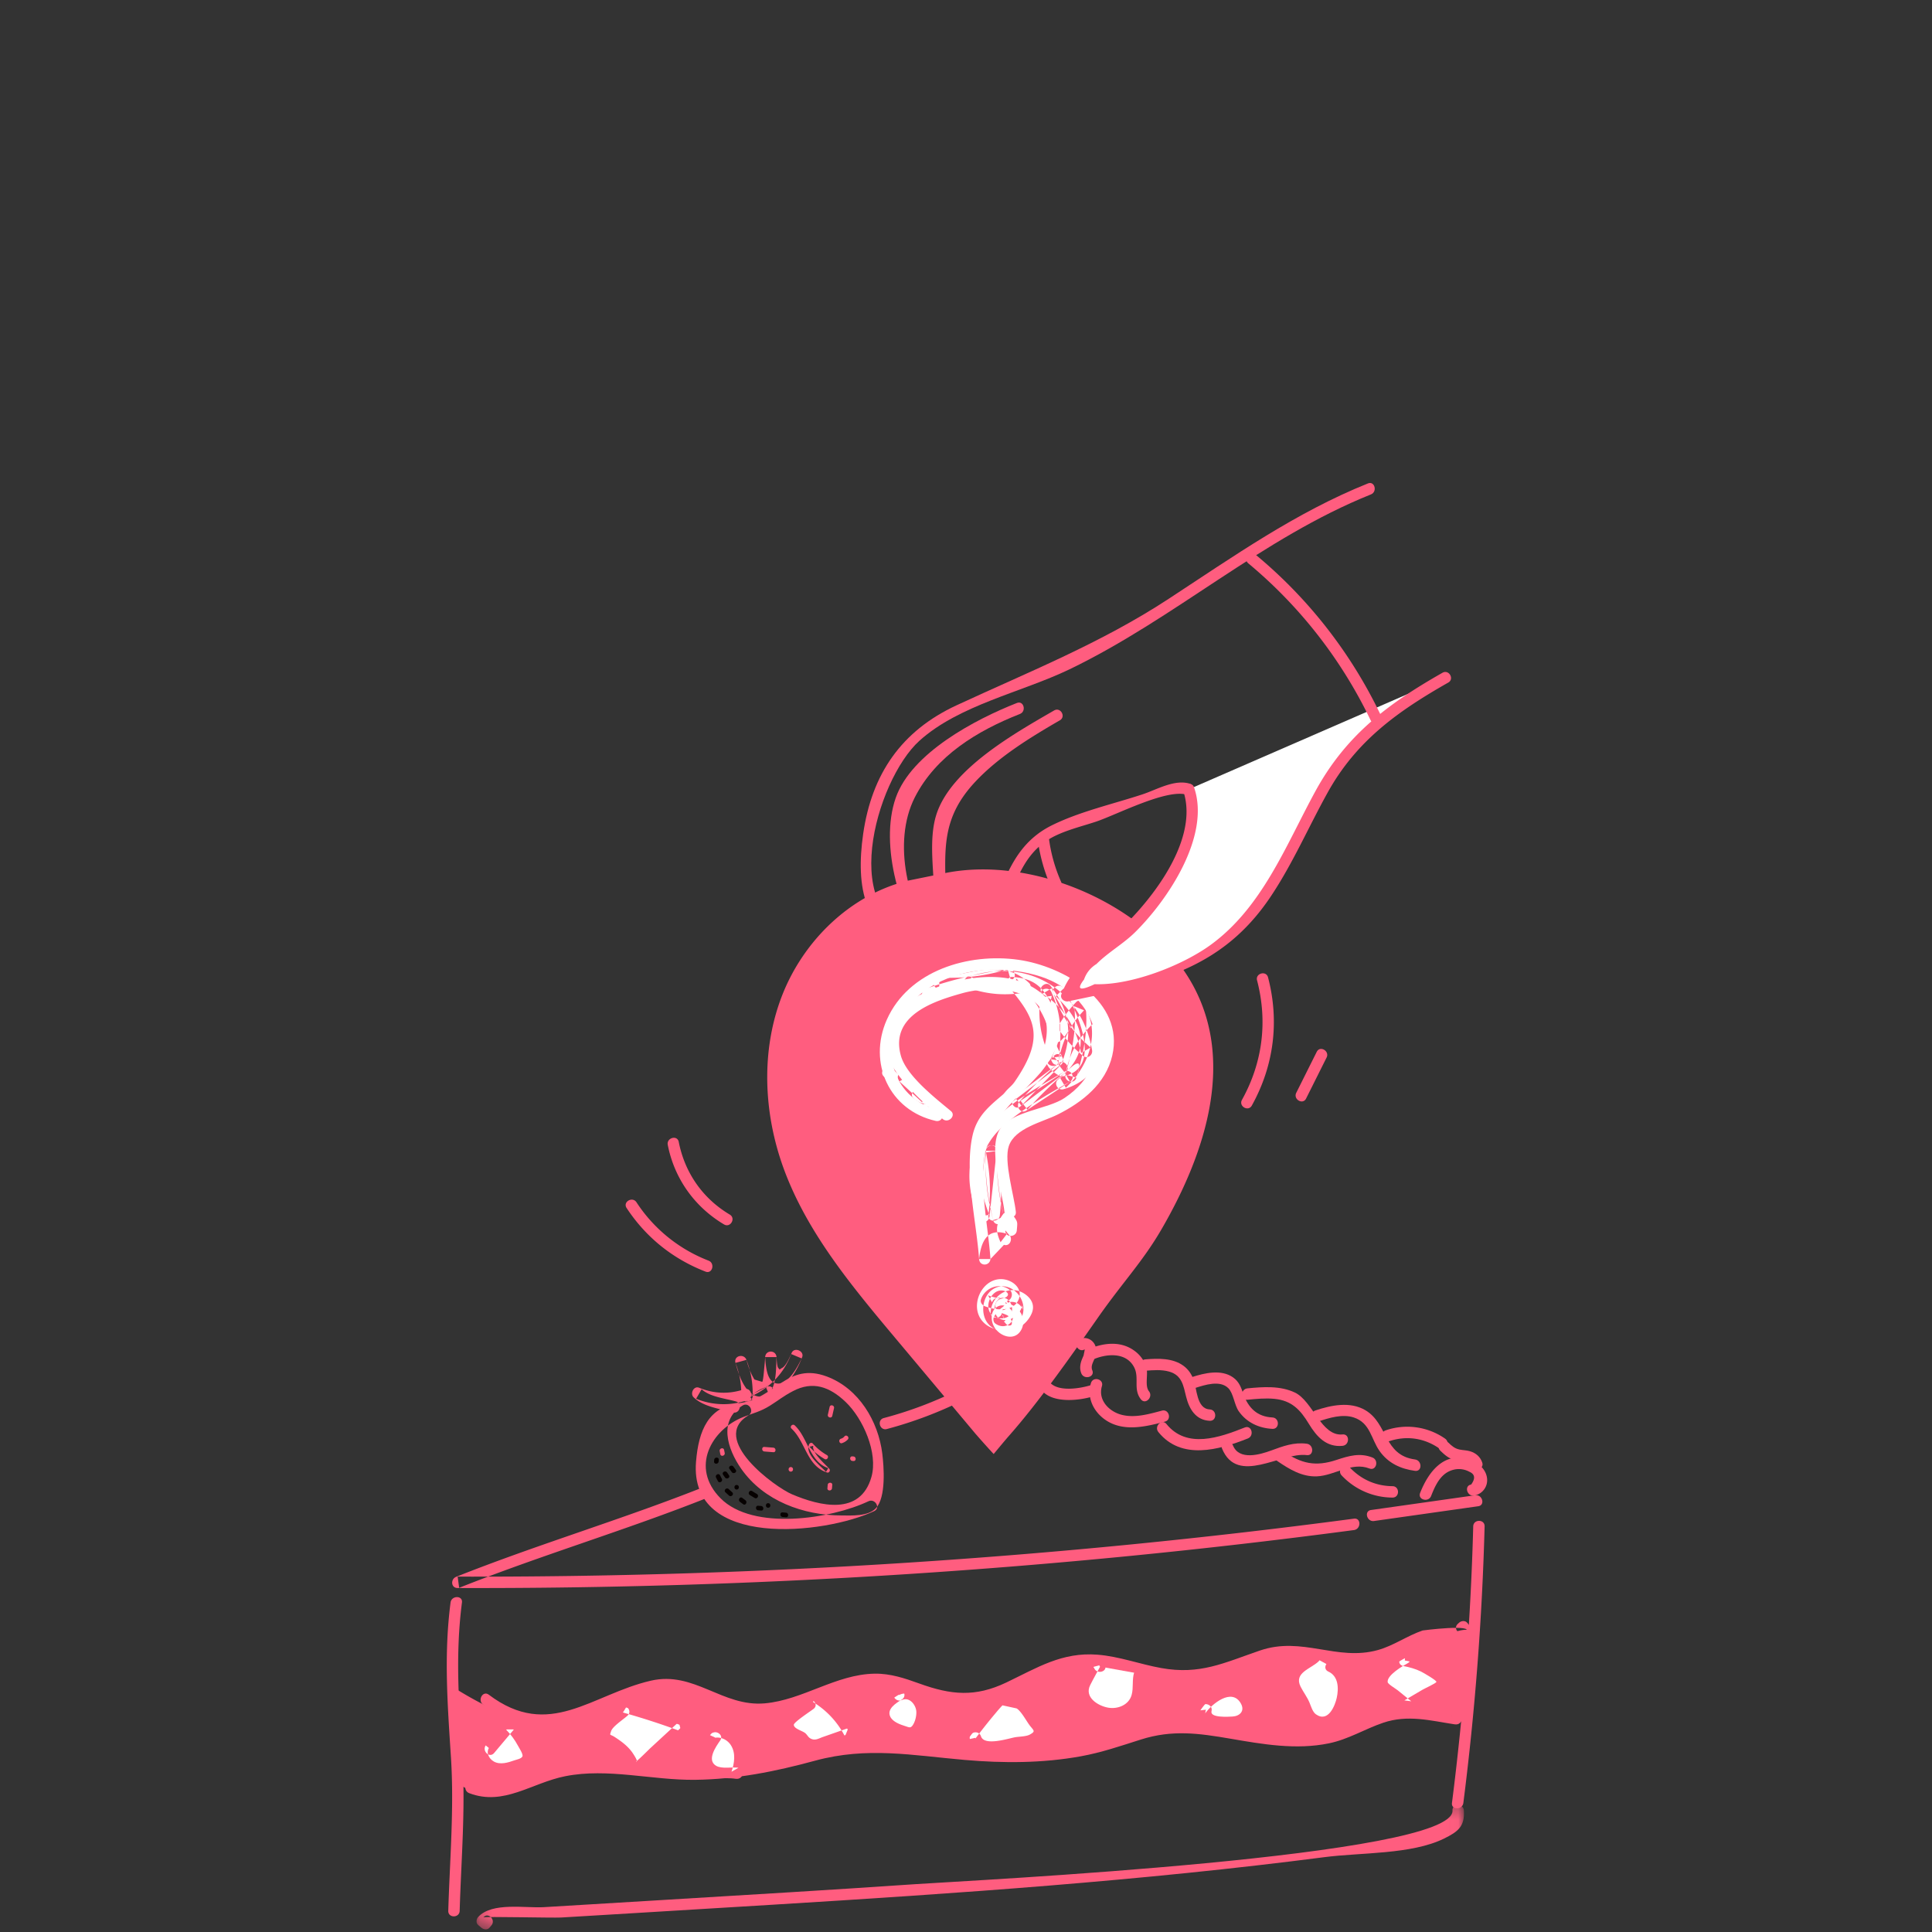 <svg xmlns="http://www.w3.org/2000/svg" xmlns:xlink="http://www.w3.org/1999/xlink" width="160" height="160" viewBox="0 0 160 160">
    <rect x="0" y="0" width="160" height="160" fill="#333333" stroke="none"/>
    <defs>
        <path id="a" d="M.2.266h81.777v10.3H.2z"/>
    </defs>
    <g fill="none" fill-rule="evenodd">
        <path fill="#FF5D7F" d="M87.298 58.837c-3.221 1.865-8.538 4.834-9.749 8.613-.674 2.103-.184 4.81-.168 6.983a186.88 186.88 0 0 1-.201 9.668c-.019.392.405.54.709.407 3.338-1.464 4.171-6.36 5.408-9.409.81-1.993 1.397-4.093 3.298-5.419 1.172-.817 2.831-1.188 4.16-1.63 1.7-.565 5.91-2.772 7.564-2.226.579.19.827-.72.251-.91-1.27-.418-2.76.477-3.942.867-2.45.807-5.154 1.41-7.475 2.547-3.04 1.49-3.853 4.226-5.04 7.21-.398 1.004-2.658 8.019-3.928 7.182-.644-.423.147-7.181.14-8.287-.028-3.84-.523-6.537 2.46-9.708 1.942-2.067 4.558-3.666 6.99-5.073.525-.305.05-1.12-.477-.815"/>
        <path fill="#FF5D7F" d="M84.216 58.217c-3.429 1.35-8.73 4.13-10.034 7.854-1.381 3.942.4 9.89 2.852 13.058.372.48 1.035-.193.668-.667-2.525-3.26-3.834-8.7-1.94-12.43 1.75-3.439 5.172-5.514 8.705-6.905.558-.22.315-1.132-.251-.91"/>
        <path fill="#060100" d="M80.292 81.84c1.053.807 2.175 1.211 3.492 1.32.273.023.447-.235.472-.47a24.223 24.223 0 0 0-.56-8.384c-.143-.59-1.053-.34-.91.25.652 2.69.822 5.384.526 8.133l.472-.472c-1.15-.095-2.11-.497-3.016-1.192-.481-.37-.952.45-.476.815"/>
        <path fill="#FF5D7F" d="M113.285 40.036c-5.973 2.398-11.159 6.06-16.513 9.564-5.598 3.665-11.515 6.01-17.555 8.81-4.557 2.113-7.022 5.68-7.735 10.661-.613 4.282-.009 8.517 4.742 9.21.594.088.85-.822.251-.91-7.254-1.059-3.961-12.745-.336-16.021 3.284-2.967 8.472-4.015 12.424-5.916 8.709-4.192 15.96-10.87 24.972-14.489.556-.223.314-1.136-.25-.91"/>
        <path fill="#060100" d="M84.735 78.799c.748-.153 3.291-.253 2.894-1.613-.192-.662-1.127-1.212-1.605-1.65l-2.289-2.095c-.447-.41-1.116.257-.667.667l2.797 2.56c.193.176.509.362.636.582.16.276.205.086-.113.25-.502.258-1.352.276-1.904.389-.595.122-.343 1.031.25.91"/>
        <path fill="#FF5D7F" d="M75.17 72.936c-4.74 1.17-8.628 4.959-10.4 9.508-1.773 4.548-1.544 9.742.13 14.327 1.927 5.275 5.602 9.696 9.21 14l6.656 7.943a74.74 74.74 0 0 0 1.524 1.703s.947-1.144 1.246-1.482c2.505-2.834 5.246-6.747 7.414-9.848 2.029-2.9 3.698-4.62 5.247-7.294 3.736-6.447 6.16-14.16 2.379-20.582-3.782-6.42-13.25-10.456-20.529-8.86"/>
        <path fill="#FFF" d="M77.75 91.92c-3.688-.824-4.97-4.84-2.962-7.983 1.547-2.42 4.494-3.536 7.24-3.626 1.394-.045 2.869.139 4.197.577 4.615 1.52 6.519 6.98 1.93 10.046-1.389.929-4.315 1.07-5.32 2.542-1.048 1.538.17 5.197.35 6.884.063.598 1.007.604.943 0-.145-1.367-1.015-4.179-.58-5.455.509-1.492 2.769-1.97 4.04-2.603 2.043-1.018 3.984-2.548 4.524-4.88 1.038-4.483-4.006-7.402-7.77-7.936-4.131-.587-9.08.877-10.898 4.956-1.598 3.588.218 7.53 4.055 8.388.592.132.845-.777.252-.91"/>
        <path fill="#FFF" d="M78.743 92.007c-1.294-1.077-3.676-2.921-4.136-4.577-.94-3.37 2.813-4.542 5.081-5.175 2.962-.827 8.018-.34 6.824 4.35-.35 1.374-1.93 2.69-2.966 3.617-1.36 1.217-2.597 1.972-3.009 3.839-.674 3.062.327 7.097.547 10.206.043.615.878.599.943 0l1.116-1.175c.43.143.686-.348.533-.693l-.413-.498c-.053.605.892.601.943 0 .066-.77.09-.674-.346-1.312-.211-.308-.603-.297-.815 0-.604.842-.6 1.354-.183 2.286l.533-.693c-1.621-.536-2.152.62-2.311 2.085h.943c-.24-3.401-1.347-7.674.179-10.762 1.238-2.505 3.865-3.85 5.12-6.423 1.15-2.36-.06-4.59-2.411-5.635-3.13-1.39-8.496.08-10.835 2.471-2.888 2.954 1.862 6.98 3.995 8.756.464.386 1.135-.278.668-.667M82.984 108.669c.06-1.074 1.346-1.118 1.729-.217l-.048-.364c-.135.613-.622 1.142-1.27 1.22-.585.069-1.015-.285-1.028-.874-.009-.425.216-.978.712-.957.613.026.95.938.588 1.395-.343.431-1.122.38-1.505.04-.487-.434-.353-1.234.038-1.68.235-.267.539-.413.895-.344.26.05.544.288.27.504-.37.289-1.17.023-1.543-.121l.33.58c.149-.437.652-.47.974-.22.48.37.95-.45.476-.816-.839-.647-2.035-.17-2.36.785-.088.259.103.493.329.581.814.315 2.232.497 2.73-.44.561-1.06-.582-1.89-1.553-1.804-1.163.102-1.938 1.332-1.83 2.435.113 1.132 1.156 1.86 2.258 1.73 1.098-.13 1.82-1.135 1.513-2.215-.274-.97-1.351-1.702-2.324-1.196-.835.433-1.119 1.555-.829 2.403.361 1.058 1.564 1.39 2.54 1a2.507 2.507 0 0 0 1.358-1.307c.274-.633.041-1.185-.51-1.587-1.24-.903-2.803.018-2.884 1.469-.034.606.91.605.944 0"/>
        <path fill="#FFF" d="M73.206 89.16a31.382 31.382 0 0 1 2.838 2.847c.294.334.773.04.805-.334.108-1.232-1.292-1.549-1.57-2.576l-.79.46 1.872 1.726.459-.789a.736.736 0 0 1-.475-.183c-.464-.385-1.135.28-.668.668.277.23.53.373.892.425.422.06.843-.434.46-.789l-1.872-1.725c-.34-.313-.916-.009-.79.459.13.477.426.836.772 1.178.326.322.81.637.767 1.146.269-.11.537-.223.805-.333a31.382 31.382 0 0 0-2.838-2.847c-.454-.4-1.123.264-.667.667M76.933 82.788a35.29 35.29 0 0 1 6.772-1.61l-.25-.91c-1.9.577-3.7.79-5.669.68v.944c1.9-.183.702-.103 2.586-.425l2.055-.337c-.693.249-1.36.174-2.001-.225v.91c4.296-1.478 8.328.923 9.103 5.393l.79-.46c-1.64-1.402-2.591-2.844-3.207-4.907l-.789.459c1.359 1.818 1.615 3.583.77 5.29l.862-.112c-.917-1.535-1.202-3.203-.856-5.003l-.862.114c.869 1.89.703 3.359.495 5.226-.057.524.837.65.927.125.298-1.71.904-2.98 2.116-4.271l-.805-.334c.196 1.986-.195 3.768-.736 5.66l.91.25c.567-1.582.122-1.564-1.333.052.152.263.306.526.459.788 2.646-2.517 3.248-6.487-.354-8.396-.406-.215-.894.226-.645.646.572.875 1.03 1.808 1.374 2.8-1.01 1.617-1.402 1.552-1.18-.195-.234-.737-.19-1.345-.521-2.015-.689-1.39-1.607-1.92-3.092-2.018-.443-.029-.576.52-.334.805 2.205 2.607 3.067 4.158.53 7.851-.325.472-.614.559-.988 1.139-.244.376.263.937.645.645l4.121-3.15-.571-.74L83.92 90.9c-.356.368.13 1.074.572.74l3.7-2.79-.573-.741a29.506 29.506 0 0 0-3.194 3.122c-.336.38.1 1.053.572.74l3.618-2.393c.504-.333.056-1.12-.476-.815-5.213 2.986-9.662 5.587-7.121 12.1.197.505.868.413.927-.126l.595-5.432h-.943c-.013 2.005.19 3.792.647 5.741l.91-.25a17.825 17.825 0 0 1-.567-5.482l-.927.125c.368 1.926.402 3.327.198 5.204-.066.603.878.599.943 0 .205-1.89.122-3.605-.23-5.454-.104-.544-.903-.384-.928.125-.098 2.04.086 3.76.601 5.732.153.589 1.048.34.91-.25a23.103 23.103 0 0 1-.614-5.491c.005-.62-.878-.59-.943 0L81 100.737l.927-.125c-1.08-2.765-1.183-5.249 1.126-7.331 1.638-1.476 3.659-2.614 5.561-3.703l-.476-.815c-1.206.799-2.413 1.596-3.619 2.394l.572.741a29.506 29.506 0 0 1 3.194-3.122c.406-.341-.142-1.065-.57-.741l-3.7 2.79.572.741 3.334-3.441c.356-.369-.132-1.077-.572-.742l-4.12 3.15.644.645c1.123-1.738 2.884-2.007 3.09-4.315.205-2.281-1.401-4.189-2.78-5.818l-.332.806c6.118.404 1.13 5.122 3.292 6.834.638.505.798.57 1.516.254 2.589-1.14.207-5.767-.575-7.08l-.645.645c2.695 2.533 2.748 4.839.163 6.915-.345.327.011.912.459.788 2.41-.67 3.585-2.646 3.096-5.085-.07-.35-.555-.452-.789-.208-1.205 1.257-1.79 2.33-2.135 4.08-.116.59.741.841.91.251.578-2.02.976-3.805.77-5.91-.037-.38-.503-.656-.806-.333-1.326 1.41-2.025 2.774-2.358 4.688l.927.125c.237-2.14.268-3.76-.625-5.703-.16-.348-.807-.283-.862.113-.293 2.112-.024 3.817.95 5.729.2.392.733.238.863-.112.87-2.34.504-4.27-1.012-6.21-.3-.382-.916.035-.79.46.652 2.178 1.723 3.846 3.45 5.324.37.316.87.01.789-.459-.877-5.044-5.434-7.714-10.265-6.052a.476.476 0 0 0 0 .91c1.716.565 3.07.651 4.84.373.354-.056.447-.564.207-.788-2.213-2.07-4.745-.71-7.436-.451-.598.057-.615.91 0 .943 2.088.116 3.92-.106 5.92-.714.598-.182.333-.99-.251-.91-2.34.32-4.543.844-6.773 1.61-.57.197-.325 1.108.251.91M83.02 107.552c-.403.01-.708.396-.54.793.177.42.75.41 1.07.673.163.134.463.776.02.758-.207-.007-.41-.302-.467-.473-.028-.085-.017-.155-.033-.241-.01-.053-.097-.215.003-.137l.074.572c.14-.235.31-.411.545-.557.515-.32.042-1.136-.476-.814-.37.228-.66.521-.884.895-.096.16-.087.446.074.571.382.297.908.343 1.272-.029.354-.36.28-.942-.1-1.25-.39-.317-.953-.266-1.253.145-.286.394-.237.951-.023 1.366.465.897 1.822 1.32 2.32.211a1.412 1.412 0 0 0-.16-1.41 1.963 1.963 0 0 0-.54-.494c-.179-.113-.563-.193-.678-.302l.138.334-.02.1-.408.234c.022 0 .044 0 .066-.002.606-.013.608-.957 0-.943"/>
        <path fill="#FF5D7F" d="M119.434 135.564s2.726-1.336 2.634 0c-.092 1.335-.47 4.688-.47 4.688s.517 2.285-1.757 1.808c-2.274-.475-3.753-.632-5.285.066-1.533.697-3.201 2.022-7.629 1.76-4.428-.26-9.182-2.04-12.57-.284-3.39 1.757-11.468 2.483-17.55 1.717-6.08-.768-9.713-.24-11.705.664-1.992.904-10.529 1.19-14.662.508-4.135-.683-7.85 1.55-7.85 1.55s-4.036 1.001-4.698-.616c-.662-1.617-.27-7.641-.27-7.641s3.18 2.047 5.172 2.448c1.993.402 3.05.636 8.717-1.622 5.668-2.26 6.424.393 8.956.706 2.533.313 5.459-.187 8.59-1.532 3.129-1.344 7.408.44 8.706.736 1.298.296 4.9.782 8.827-2.312 0 0 3.404-.943 9.23.477 6.424-.574 5.3.284 9.12-1.419 3.82-1.702 4.125 1.344 8.96 0 4.835-1.342 2.9-1.702 5.534-1.702M58.395 123.104c-6.793 2.705-13.826 4.777-20.62 7.482-.467.186-.443.926.126.927a552.486 552.486 0 0 0 74.23-4.8c.593-.08.601-1.023 0-.944a552.485 552.485 0 0 1-74.23 4.8l.125.927c6.794-2.705 13.826-4.778 20.62-7.482.557-.222.314-1.135-.251-.91M122.17 123.83l-8.627 1.223c-.599.084-.344.994.25.91l8.628-1.223c.598-.085.344-.994-.25-.91"/>
        <path fill="#FF5D7F" d="M37.313 132.714c-.566 4.373-.245 8.488.035 12.86.269 4.196-.1 8.475-.224 12.674-.018.607.926.607.944 0 .124-4.2.492-8.478.223-12.675-.28-4.373-.601-8.481-.034-12.859.077-.6-.867-.595-.944 0M122.006 126.407a229.508 229.508 0 0 1-1.76 22.903c-.077.6.867.595.943 0a229.508 229.508 0 0 0 1.76-22.903c.016-.608-.927-.607-.943 0"/>
        <g transform="translate(39.264 149.217)">
            <mask id="b" fill="#fff">
                <use xlink:href="#a"/>
            </mask>
            <path fill="#FF5D7F" d="M.765 9.571c.072-.084 5.786.053 6.444.013l5.777-.348c3.9-.237 7.798-.47 11.696-.71 7.646-.468 15.29-.962 22.925-1.586 7.63-.624 15.25-1.375 22.843-2.359 2.992-.388 7.16-.21 9.859-1.527 1.209-.59 1.735-1.03 1.66-2.334-.034-.603-.977-.607-.943 0 .218 3.821-39.88 5.786-44.507 6.103-6.879.471-13.761.878-20.644 1.294l-10.11.61c-1.5.091-4.294-.44-5.428.813-.16.176-.203.496 0 .667l.266.223c.182.154.49.207.666 0 .055-.064.11-.127.163-.191.39-.461-.274-1.13-.667-.668" mask="url(#b)"/>
        </g>
        <path fill="#FF5D7F" d="M90.495 112.598c1.113-.494 2.759-.652 3.427.63.458.878-.104 1.818.564 2.66.378.475 1.04-.196.667-.667-.374-.472-.038-1.427-.224-2.02a2.67 2.67 0 0 0-.946-1.31c-1.192-.9-2.685-.676-3.964-.107-.554.246-.074 1.059.476.814"/>
        <path fill="#FF5D7F" d="M94.851 113.52c.647-.052 1.342-.11 1.974.07 1.063.3 1.178 1.164 1.406 2.084.257 1.032.803 1.936 1.954 1.991.607.03.606-.914 0-.943-1.107-.053-1.06-1.761-1.344-2.487-.177-.45-.43-.83-.822-1.12-.892-.662-2.118-.623-3.168-.539-.6.049-.606.993 0 .944"/>
        <path fill="#FF5D7F" d="M98.979 114.947c.79-.252 2.048-.672 2.74.011.436.429.5 1.387.866 1.912.653.937 1.672 1.405 2.79 1.462.605.03.604-.913 0-.944-1.263-.064-1.992-.792-2.397-1.926-.201-.564-.355-1.042-.878-1.404-.977-.674-2.336-.351-3.372-.02-.576.183-.33 1.094.25.909"/>
        <path fill="#FF5D7F" d="M103.309 115.921c.737-.072 1.49-.147 2.23-.075 1.435.141 2.148.903 2.857 2.074.65 1.07 1.453 1.95 2.79 1.818.598-.06.604-1.004 0-.944-1.774.177-2.455-2.764-3.956-3.473-1.216-.574-2.62-.47-3.921-.343-.6.059-.605 1.003 0 .943"/>
        <path fill="#FF5D7F" d="M109.18 117.72c.896-.3 1.993-.641 2.937-.33 1.37.452 1.43 1.784 2.135 2.78.713 1.005 1.747 1.481 2.936 1.64.6.08.594-.864 0-.943-2.615-.35-2.234-2.971-4.113-4.079-1.266-.748-2.838-.417-4.146.022-.573.192-.327 1.104.251.91"/>
        <path fill="#FF5D7F" d="M114.999 119.37c1.458-.5 2.93-.293 4.198.584.5.346.972-.471.475-.815a5.465 5.465 0 0 0-4.924-.679c-.571.196-.326 1.107.25.91M90.347 114.541c-.373 1.241.247 2.453 1.318 3.127 1.455.914 3.267.474 4.81.065.586-.155.337-1.066-.251-.91-1.066.283-2.236.628-3.337.344-1.055-.274-1.974-1.231-1.63-2.375.174-.583-.736-.832-.91-.25"/>
        <path fill="#FF5D7F" d="M95.93 118.594c1.905 2.359 5.01 1.487 7.412.533.558-.221.314-1.134-.252-.91-2.083.828-4.806 1.8-6.492-.29-.381-.472-1.046.2-.668.667"/>
        <path fill="#FF5D7F" d="M101.204 119.964c1.269 3.096 4.913.27 7.018.542.6.077.595-.867 0-.943-1.07-.139-1.961.2-2.955.564-.916.335-2.637.844-3.154-.414-.227-.554-1.14-.312-.91.25"/>
        <path fill="#FF5D7F" d="M105.786 121c.993.675 2.026 1.315 3.27 1.265 1.473-.06 2.883-1.227 4.354-.65.565.223.81-.688.251-.909-1.038-.407-1.937-.147-2.966.195-1.758.585-2.92.313-4.433-.716-.503-.342-.976.475-.476.815"/>
        <path fill="#FF5D7F" d="M111.105 122.183a5.791 5.791 0 0 0 4.216 1.84c.608.005.608-.938 0-.944-1.38-.012-2.605-.558-3.549-1.563-.416-.443-1.083.225-.667.667M118.519 123.89c.268-.683.61-1.473 1.244-1.902.313-.21.702-.333 1.08-.325.3.005.582.079.845.222.464.202.512.556.145 1.06-.599.096-.344 1.005.25.909a1.29 1.29 0 0 0 1.068-1.425c-.089-.83-.866-1.416-1.623-1.617-2.03-.542-3.272 1.175-3.919 2.827-.221.566.691.81.91.25"/>
        <path fill="#FF5D7F" d="M119.28 120.139c.341.333.7.645 1.169.777.37.105 1.235.006 1.391.446.201.569 1.113.324.91-.25-.17-.48-.529-.783-1.015-.928-.28-.084-.575-.08-.859-.139-.395-.08-.646-.298-.928-.573-.435-.424-1.103.243-.668.667M40 141.16c2.549 1.925 5.366 2.416 8.402 1.348 1.769-.623 3.41-1.828 5.23-2.245 3.608-.825 4.753 1.236 7.68 1.768 2.89.527 5.53-1.126 8.2-1.904 2.57-.75 4.432-.453 6.874.4 1.46.509 2.73.938 4.302.738 1.288-.165 2.477-.79 3.616-1.37 2.745-1.398 5.007-2.217 8.138-1.657 3.72.664 6.398 1.652 10.056.273.77-.29 1.472-.7 2.265-.936 1.93-.576 3.54-.208 5.41.147 1.24.235 2.073.432 3.332.153 1.64-.362 3.04-1.414 4.628-1.917 1.05-.331 2.516-.05 3.411-.67.265-.182.302-.496.096-.74l-.138-.163c-.17-.2-.491-.16-.667 0l-.109.1c-.45.41.22 1.076.668.667.75-.685-3.56-.128-3.573-.124-1.274.435-2.403 1.256-3.705 1.62-3.415.954-6.257-1.165-9.775.042-2.996 1.028-4.958 2.027-8.164 1.452-1.773-.317-3.48-.966-5.287-1.108-2.95-.229-4.985 1.077-7.543 2.299-2.576 1.23-4.575 1.044-7.21.09-1.211-.438-2.4-.838-3.703-.817-3.217.053-5.944 2.179-9.098 2.458-3.517.312-5.838-2.706-9.435-1.877-4.898 1.128-8.403 4.95-13.424 1.158-.485-.365-.955.454-.477.816M38.853 148.5c2.867 1.095 5.156-.845 7.96-1.402 3.53-.7 7.191.342 10.762.299 3.42-.043 6.643-.69 9.928-1.585 4.318-1.174 8.04-.441 12.38-.063 3.207.28 6.449.275 9.624-.3 1.716-.311 3.32-.862 4.975-1.388 2.604-.827 4.785-.521 7.416-.07 2.685.463 5.444.944 8.156.385 1.628-.335 2.95-1.179 4.496-1.705 2.026-.689 3.916-.176 5.91.13.223.034.404-.027.533-.217l.21-.31c.125-.183.055-.417-.074-.571l-.194-.233c-.39-.465-1.055.206-.667.668-1.362-1.625-3.588-1.288-5.503-.593-1.464.532-2.81 1.361-4.325 1.752-2.521.653-5.102.322-7.63-.097-2.83-.468-5.198-1.041-8.016-.239-4.104 1.17-7.847 2.133-12.18 2.008-3.532-.102-7.048-1.073-10.57-.977-3.798.103-7.39 1.846-11.176 2.266-3.524.39-6.88-.09-10.385-.3-1.51-.09-3.007-.078-4.474.299-2.303.59-4.363 2.304-6.905 1.333-.568-.218-.813.694-.25.91"/>
        <path fill="#FFF" d="M51.643 141.74l-1.561 1.472c-.13.123-.27.271-.253.448.02.23.277.345.49.433a4.019 4.019 0 0 1 2.051 1.947c.07.146.16.316.32.328.118.008.218-.077.304-.156l3.547-3.274a53.716 53.716 0 0 0-4.696-1.533"/>
        <path fill="#FF5D7F" d="M51.31 141.407c-.546.514-2.125 1.453-1.936 2.378.082.404.403.534.706.716.872.519 1.267.996 1.883 1.777.348.443.61.692 1.177.415.582-.285 1.091-.981 1.567-1.421l2.168-2c.281-.26.106-.672-.208-.79a60.045 60.045 0 0 0-4.697-1.533c-.586-.164-.835.745-.251.91 1.588.447 3.151.958 4.697 1.534l-.208-.789-2.365 2.183c-.071.065-1.116 1.115-1.182 1.091.314.112-.364-.84-.317-.776-.398-.535-.868-.876-1.415-1.236-.423-.28-.46-.083-.318-.504.135-.405 1.05-.99 1.366-1.288.443-.418-.226-1.085-.667-.667"/>
        <path fill="#FFF" d="M67.054 141.18l-1.646 1.328c-.122.098-.25.205-.292.356-.083.303.223.57.516.681.293.11.636.166.827.415.148.191.181.471.379.61.206.144.487.066.725-.017.939-.33 1.879-.658 2.818-.987a7.132 7.132 0 0 0-2.715-2.957"/>
        <path fill="#FF5D7F" d="M66.72 140.847c-1.02.821-3.208 2.106-1.213 3.153.234.123.47.204.664.41.166.174.131.33.333.493.2.16.437.208.686.205 1.041-.01 2.34-.745 3.317-1.087.295-.104.429-.41.281-.693a8.032 8.032 0 0 0-2.884-3.126c-.514-.327-.988.49-.476.814a7.087 7.087 0 0 1 2.546 2.788l.282-.693-2.114.74c-.32.113-.595.297-.93.165-.276-.11-.302-.275-.504-.467-.216-.207-.96-.366-.967-.708-.005-.222 1.429-1.152 1.646-1.327.473-.381-.198-1.046-.667-.667"/>
        <path fill="#FFF" d="M80.142 144.056c.725-.99 1.49-1.954 2.29-2.885.242-.28.514-.573.877-.638.592-.105 1.085.427 1.45.905l1.315 1.725c.104.138.215.296.191.468-.038.27-.365.378-.634.428l-2.928.544c-.752.139-1.815.071-1.919-.686"/>
        <path fill="#FF5D7F" d="M80.55 144.294a43.24 43.24 0 0 1 1.918-2.439c.175-.216.36-.424.552-.626.39.086.781.17 1.171.255.38.226.8 1.03 1.08 1.4.347.453.513.483.026.76-.317.177-.894.164-1.256.232-.563.104-2.533.748-2.801-.084-.186-.576-1.098-.33-.91.251.469 1.456 2.174 1.075 3.335.859.832-.155 3.452-.163 3.008-1.644-.219-.728-1.104-1.567-1.58-2.154-.374-.458-.817-.955-1.44-1.034-.844-.108-1.358.541-1.853 1.118a47.226 47.226 0 0 0-2.065 2.63c-.361.49.457.96.815.476"/>
        <path fill="#FFF" d="M74.443 140.345c-.576.346-1.218.797-1.26 1.466-.06.971 1.113 1.48 2.06 1.703.15.036.317.07.452-.006a.577.577 0 0 0 .194-.212c.395-.63.621-1.423.36-2.117-.262-.695-1.142-1.163-1.79-.802"/>
        <path fill="#FF5D7F" d="M74.204 139.937c-.902.555-1.93 1.51-1.315 2.666.425.8 1.757 1.483 2.662 1.42 1.129-.078 1.438-2.04 1.182-2.875-.328-1.067-1.494-1.643-2.513-1.178-.55.252-.072 1.066.477.815.625-.286 1.171.42 1.191.978.013.356-.098.824-.303 1.119-.178.256-.3.167-.599.073-.426-.133-1.026-.342-1.248-.768-.339-.654.478-1.15.943-1.435.516-.318.043-1.133-.477-.815"/>
        <path fill="#FFF" d="M59.236 143.9c-.282.402-.57.814-.684 1.29-.115.477-.02 1.037.359 1.346.564.461 1.409.176 2.124.318.308-.83.363-1.81-.1-2.566-.464-.755-1.549-1.146-2.29-.66"/>
        <path fill="#FF5D7F" d="M58.828 143.663c-.566.813-1.126 1.868-.557 2.838.583.993 1.698.666 2.639.809.264.04.489-.065.58-.33.367-1.073.404-2.408-.423-3.29-.684-.732-1.78-.97-2.66-.47-.529.3-.053 1.116.476.816.574-.326 1.299-.047 1.644.49.425.66.292 1.506.053 2.202l.58-.329c-.547-.082-1.384.118-1.864-.17-.793-.475.007-1.602.348-2.09.347-.499-.47-.971-.816-.476"/>
        <path fill="#FFF" d="M40.587 144.844l1.643-1.955a6.052 6.052 0 0 1 1.493 2.437c.041.128.076.271.017.391-.056.113-.179.172-.293.222-.781.348-1.64.704-2.466.484-.825-.22-1.428-1.321-.86-1.96"/>
        <path fill="#FF5D7F" d="M40.92 145.178l1.643-1.955h-.667c.395.408.73.845.997 1.346.091.171.448.713.375.882-.088.206-.472.263-.667.333-.519.185-1.18.39-1.697.1-.423-.237-.685-.762-.376-1.183.361-.489-.457-.96-.814-.477-.475.646-.298 1.498.217 2.069.628.693 1.56.764 2.425.556.733-.177 1.963-.506 1.868-1.45-.105-1.03-.973-2.133-1.66-2.844-.167-.17-.506-.193-.668 0-.547.653-1.095 1.304-1.642 1.955-.388.463.275 1.133.667.668"/>
        <path fill="#FFF" d="M91.066 138.014a.447.447 0 0 0-.286-.375l-.907 1.687c-.125.233-.253.475-.268.738-.03.484.326.908.713 1.2.62.469 1.409.75 2.177.642.77-.11 1.491-.663 1.678-1.417.152-.614-.045-1.298.212-1.877"/>
        <path fill="#FF5D7F" d="M91.522 137.889c-.133-.337-.216-.442-.505-.657-.2-.148-.534-.037-.645.17-.453.843-1.401 1.987-1.204 3.008.18.933 1.21 1.59 2.057 1.846.872.264 1.826.158 2.558-.405 1.11-.853.687-1.95 1.057-3.114.185-.58-.725-.828-.91-.25-.197.62-.044 1.264-.212 1.877-.231.84-1.16 1.202-1.96 1.055-.85-.155-1.968-.867-1.478-1.855.284-.57.605-1.125.907-1.687l-.646.17.07.092c.22.559 1.133.316.91-.25"/>
        <path fill="#FFF" d="M99.41 141.644c.424-.626.983-1.2 1.701-1.44.717-.24 1.61-.062 2.037.563.426.625.143 1.663-.594 1.837-.32.076-.654-.008-.984-.012-.503-.005-1.072.164-1.469-.146a.753.753 0 0 1-.225-.857"/>
        <path fill="#FF5D7F" d="M99.817 141.882c.527-.746 2.195-2.145 2.946-.808.355.628-.098 1.051-.698 1.082-.303.016-1.88.127-1.733-.442.152-.588-.758-.84-.91-.25-.124.475-.042.977.347 1.314.453.395 1.03.312 1.582.292.593-.02 1.216.151 1.748-.196.408-.265.65-.738.703-1.212.125-1.1-.762-1.913-1.807-2.016-1.3-.128-2.292.77-2.993 1.76-.35.496.467.968.815.476"/>
        <path fill="#FFF" d="M108.856 137.266c-.348.391-.862.583-1.287.89-.425.306-.781.844-.588 1.33.099.248.318.422.485.628.626.771.645 2.092 1.575 2.438.494.184 1.07-.028 1.437-.407.366-.379.556-.893.679-1.405.245-1.023.08-2.38-.915-2.718"/>
        <path fill="#FF5D7F" d="M108.523 136.933c-.867.812-2.811 1.547-1.78 3.066.419.62.715 1.172 1.041 1.846.245.508.578.97 1.133 1.163 2.683.929 3.904-4.333 1.563-5.394-.55-.248-1.03.565-.476.816.846.382.874 1.386.698 2.184-.133.603-.694 2.083-1.723 1.357-.278-.194-.409-.674-.53-.963-.202-.482-.513-.877-.739-1.326-.575-1.148.824-1.467 1.48-2.082.444-.416-.224-1.083-.667-.667"/>
        <path fill="#FFF" d="M116.35 137.327c-.751.382-1.4.964-1.861 1.67-.073.112-.144.243-.114.373.025.114.121.196.212.268l1.954 1.59 2.656-1.563c.126-.074.267-.169.285-.314.018-.144-.09-.269-.193-.369a5.585 5.585 0 0 0-2.95-1.466"/>
        <path fill="#FF5D7F" d="M116.113 136.919c-.771.425-2.066 1.294-2.191 2.257-.046.354.098.547.33.797.554.59 1.328 1.079 1.956 1.587.164.135.377.188.57.075.869-.512 1.848-.963 2.656-1.562.34-.252.579-.501.477-.948-.27-1.186-2.438-1.87-3.446-2.064-.592-.114-.847.795-.25.91.51.098 1.003.232 1.472.463.221.11 1.308.743 1.27.853-.044.124-.955.533-1.16.655-.499.292-.996.585-1.494.878l.572.074-1.117-.908c-.168-.136-.817-.512-.838-.68-.073-.572 1.26-1.346 1.669-1.572.531-.294.056-1.109-.476-.815M61.51 116.393c-2.042 1.224-1.277 3.602-.121 5.251 1.87 2.666 5.147 3.85 8.307 3.86.827.004 2.171.085 2.827-.585.881-.9.672-3.504.545-4.532-.332-2.692-1.947-5.397-4.584-6.387-3.3-1.238-4.303 1.855-7.238 2.196-2.567.3-3.39 2.232-3.604 4.862-.59 7.257 10.677 6.014 14.758 4.084.547-.26.069-1.073-.477-.815-3.103 1.468-9.556 2.468-12.25-.245-2.54-2.555-.752-5.698 1.89-6.734.805-.315 1.41-.44 2.21-.941.725-.454 1.043-.75 1.879-1.192 1.655-.879 3.053-.372 4.375.885 1.443 1.373 2.705 4.218 2.142 6.212-.917 3.244-4.262 2.421-6.578 1.44-1.388-.587-6.889-4.576-3.605-6.543.52-.312.046-1.128-.476-.816"/>
        <path fill="#FF5D7F" d="M60.933 116.057c-.845-.24-2.178-.377-2.824-1.008l-.46.789a6.008 6.008 0 0 0 4.233.124c.573-.193.327-1.105-.25-.91-1.258.423-2.505.377-3.731-.124-.452-.185-.774.481-.459.788.812.794 2.19.952 3.24 1.25.585.166.835-.743.25-.91"/>
        <path fill="#FF5D7F" d="M62.33 115.618a7.615 7.615 0 0 0-.511-3c-.215-.554-1.071-.349-.91.25.262.979.867 2.944 2.206 2.783 1.274-.154 1.134-2.345 1.195-3.263h-.943c.05.654.104 2.044.948 2.184.946.158 1.759-1.408 2.071-2.074l-.862-.363c-.605 1.627-1.83 2.859-3.414 3.546l.571.74a2.806 2.806 0 0 1 1.113-.678l-.363-.863-1.32.68c-.54.277-.063 1.091.477.814l1.318-.679c.472-.243.147-1.033-.363-.863-.591.199-1.08.49-1.529.923-.414.399.111.94.572.74 1.82-.788 3.16-2.258 3.848-4.11.185-.496-.636-.847-.863-.363-.165.354-.462 1.098-.81 1.27-.247.123-.131.203-.306-.002-.12-.14-.138-.807-.145-.902-.048-.604-.903-.61-.943 0-.021.313-.045.625-.079.937-.004.033-.077 1.045-.164 1.115l-.646-.194a6.51 6.51 0 0 1-.292-.556 6.773 6.773 0 0 1-.367-1.072c-.304.085-.607.168-.91.25.346.897.504 1.79.478 2.75-.016.608.928.608.943 0M65.547 118.31c1.175 1.085 1.255 3.087 2.944 3.635.189.062.302-.182.184-.315-.313-.348-1.512-1.378-1.314-1.897l-.316.083c.366.412.769.74 1.246 1.014.21.121.401-.205.19-.326a4.613 4.613 0 0 1-1.169-.954c-.102-.116-.268-.04-.315.083-.318.83.946 1.748 1.411 2.264l.184-.315c-1.543-.502-1.683-2.526-2.778-3.54-.178-.164-.446.102-.267.268M63.303 120.206l.74.06c.241.02.24-.358 0-.377l-.74-.06c-.241-.02-.24.357 0 .377M65.492 121.873c.243 0 .243-.377 0-.377s-.243.377 0 .377M68.902 123.25l.022-.276c.02-.242-.357-.242-.377 0l-.023.277c-.02.241.358.24.378 0M68.706 116.517c-.048.213-.096.426-.146.64-.053.236.31.337.365.1l.145-.64c.053-.236-.31-.337-.364-.1M69.941 118.948a.56.56 0 0 1-.305.202c-.229.08-.13.444.1.364.188-.066.334-.154.473-.299.167-.176-.1-.443-.268-.267M70.68 120.618l-.092-.007c-.242-.02-.24.357 0 .377l.092.007c.242.02.241-.357 0-.377M59.603 120.177l.05.25c.047.238.41.137.364-.101l-.05-.249c-.048-.238-.411-.137-.364.1"/>
        <path fill="#060100" d="M59.148 120.895l-.011.14c-.02.242.357.24.377 0l.012-.14c.02-.241-.358-.24-.378 0M59.303 122.369l.151.292c.111.216.436.025.325-.19l-.15-.293c-.11-.216-.437-.025-.326.19M59.885 122.134l.157.223c.14.198.466.009.326-.19l-.157-.223c-.138-.198-.466-.01-.326.19M60.415 121.652l.189.261c.14.195.468.006.326-.19a77.828 77.828 0 0 1-.19-.261c-.14-.195-.468-.007-.325.19M60.08 123.586l.292.269c.179.164.446-.102.267-.267l-.293-.27c-.179-.163-.446.103-.267.268M61.006 123.356c.243 0 .243-.377 0-.377-.242 0-.243.377 0 .377M62.097 123.812c.133.081.266.163.4.243.208.126.398-.2.19-.326-.134-.08-.266-.161-.4-.243-.208-.126-.398.2-.19.326M61.28 124.375l.265.197c.194.145.382-.181.19-.326l-.264-.197c-.195-.144-.383.184-.19.326M62.79 125.077l.244.02c.242.02.24-.357 0-.378-.081-.006-.162-.012-.244-.02-.241-.019-.24.36 0 .378M63.613 124.865c.243 0 .243-.378 0-.378s-.243.378 0 .378M64.81 125.628c.093.007.186.016.28.022.24.02.24-.357 0-.377l-.28-.023c-.24-.02-.24.358 0 .378"/>
        <path fill="#FF5D7F" d="M73.442 118.347a33.603 33.603 0 0 0 6.449-2.447c.543-.273.065-1.086-.477-.815a32.43 32.43 0 0 1-6.224 2.352c-.585.156-.337 1.066.252.91M86.257 115.126c.904 1.123 3.121.874 4.317.502.578-.18.331-1.09-.25-.91-.876.272-2.721.583-3.4-.259-.381-.473-1.044.199-.667.667M89.83 111.749c.005-.003-.04.361-.065.431-.06.174-.147.337-.206.51-.118.346-.149.705-.009 1.047.227.555 1.14.313.91-.25-.154-.378.094-.704.215-1.056.113-.328.162-.69.02-1.018-.225-.522-.842-.77-1.34-.48-.524.307-.05 1.123.476.816M104.105 81.192c.889 3.407.458 6.815-1.25 9.892-.297.53.518 1.007.814.476 1.831-3.296 2.298-6.97 1.345-10.619-.153-.587-1.063-.338-.91.25M109.047 87.107l-1.696 3.394c-.271.541.542 1.02.814.476l1.697-3.394c.27-.54-.543-1.02-.815-.476M55.302 94.817c.545 2.785 2.223 5.138 4.66 6.585.524.31.999-.505.476-.815-2.241-1.331-3.726-3.465-4.227-6.02-.116-.596-1.025-.344-.91.25M51.893 100.042c1.597 2.428 3.827 4.218 6.536 5.268.567.22.811-.693.25-.91a12.511 12.511 0 0 1-5.97-4.834c-.334-.505-1.151-.033-.816.476"/>
        <path fill="#FFF" d="M98.445 65.369c.15.146.18.374.196.582a10.164 10.164 0 0 1-2.07 6.903 14.789 14.789 0 0 1-3.825 4.85c-1.696 1.406-3.851 2.63-4.391 4.767l6.059-1.277c.849-.179 1.7-.359 2.52-.644 7.913-2.752 9.901-11.07 13.852-17.269 2.07-3.249 5.56-5.267 8.914-7.16"/>
        <path fill="#FF5D7F" d="M97.99 65.494c1.459 4.332-3.25 9.938-6.289 12.433-1.62 1.33-3.047 2.411-3.801 4.418-.136.361.26.648.58.58 6.938-1.462 12.584-2.453 16.741-8.657 1.837-2.741 3.145-5.784 4.745-8.66 2.375-4.268 5.809-6.715 9.972-9.08.529-.3.053-1.114-.476-.814-4.561 2.59-8.017 5.2-10.546 9.846-2.445 4.489-4.386 9.589-8.661 12.695-2.356 1.712-6.596 3.363-9.603 3.25-1.234.586-1.526.457-.877-.388.19-.547.535-.975 1.034-1.285.967-.97 2.213-1.66 3.194-2.628 2.721-2.689 6.246-7.952 4.897-11.96-.193-.573-1.104-.327-.91.25M85.918 69.376c.179 1.431.552 2.787 1.134 4.107.244.555 1.057.076.815-.476a12.976 12.976 0 0 1-1.006-3.63c-.074-.595-1.019-.603-.943 0"/>
        <path fill="#FF5D7F" d="M103.378 46.653a38.624 38.624 0 0 1 10.125 12.983c.263.546 1.077.069.814-.476a39.2 39.2 0 0 0-10.272-13.174c-.463-.386-1.134.278-.667.667"/>
    </g>
</svg>
